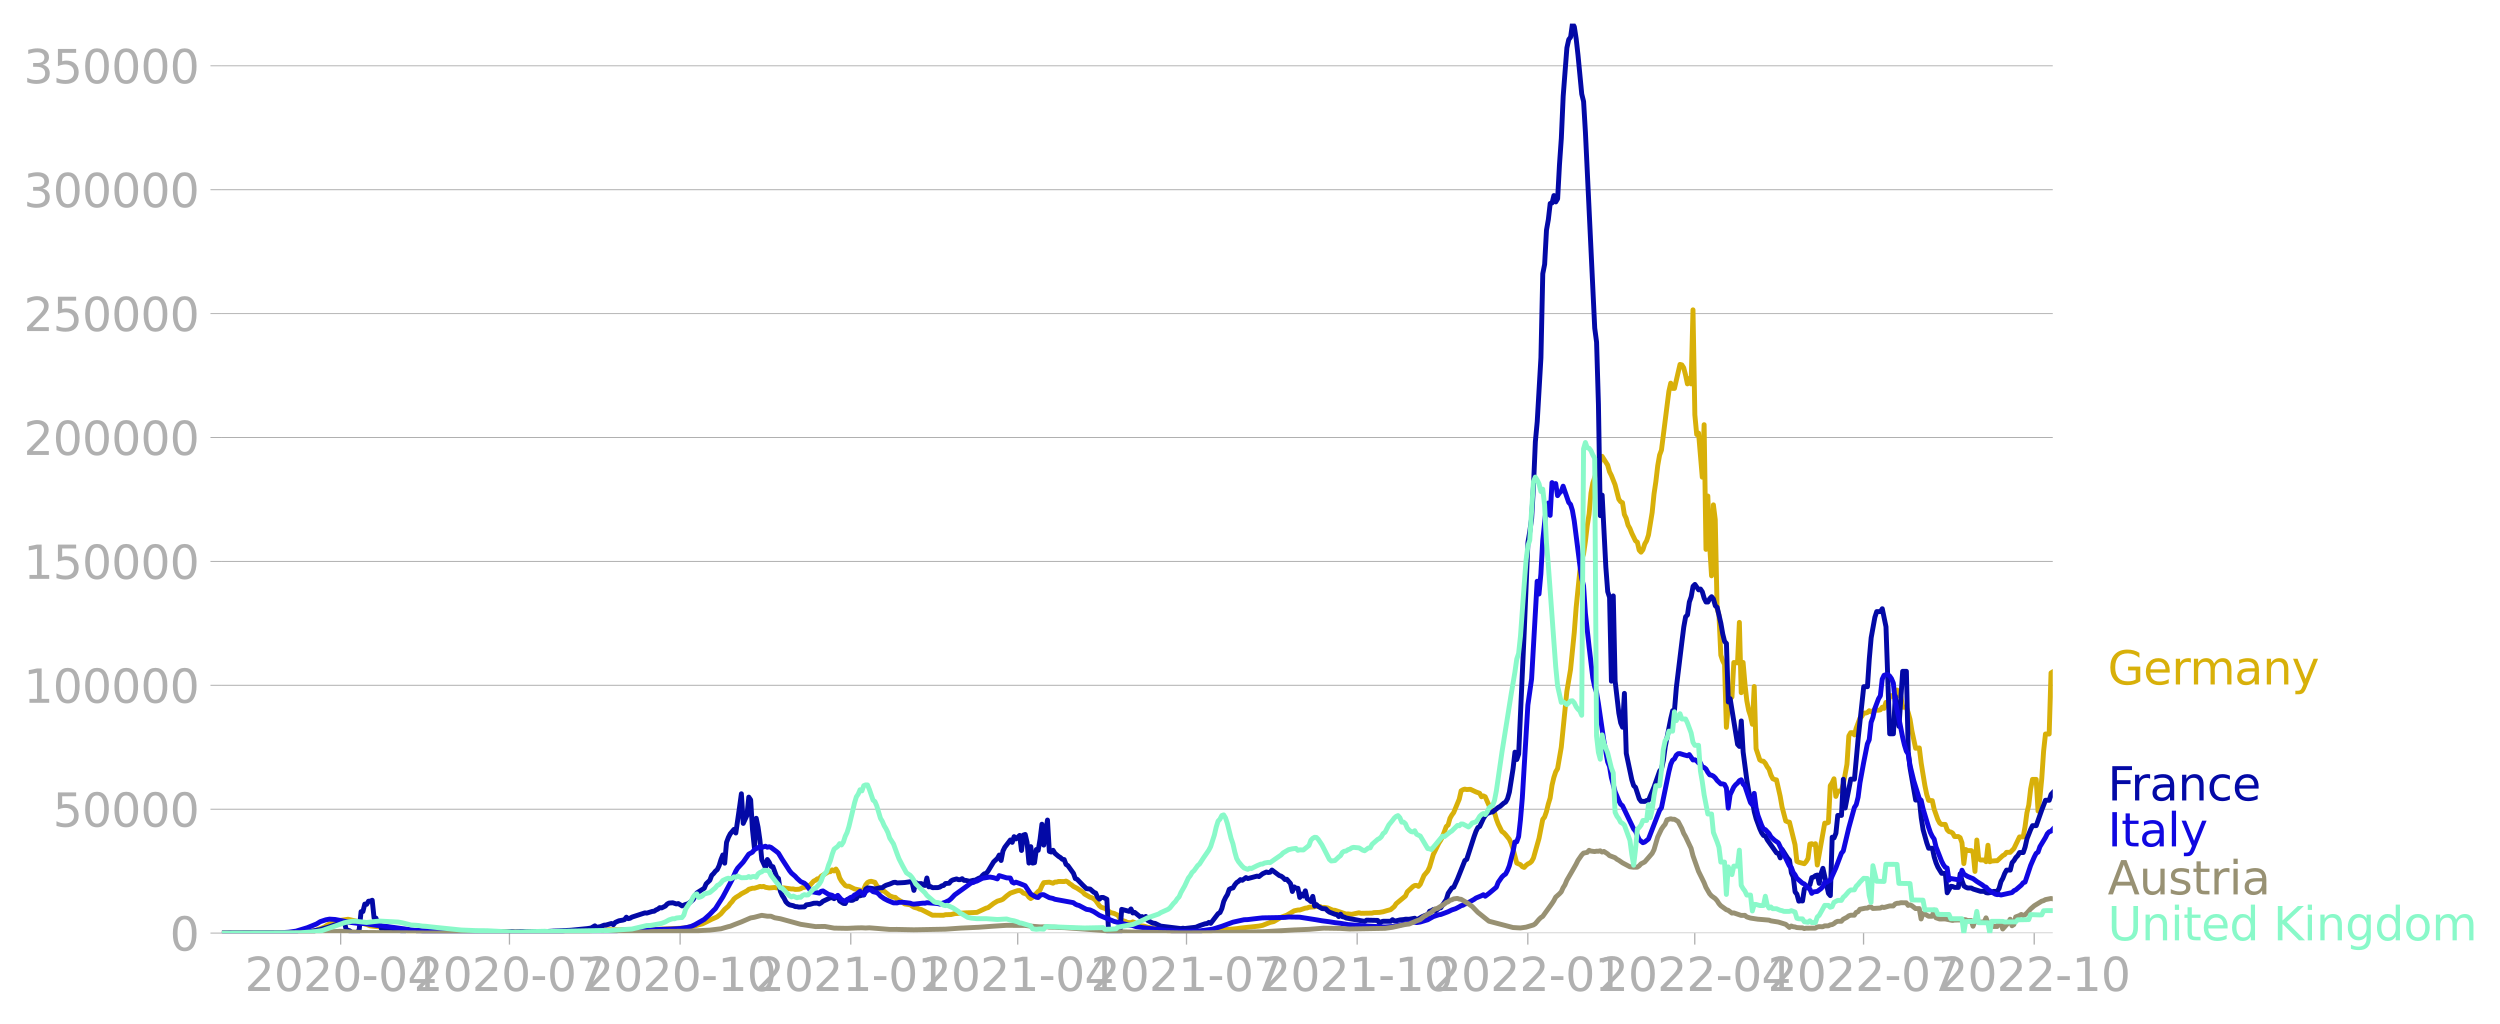 <svg xmlns:xlink="http://www.w3.org/1999/xlink" width="1015.94" height="416.199" viewBox="0 0 761.955 312.149" xmlns="http://www.w3.org/2000/svg"><defs><style>*{stroke-linejoin:round;stroke-linecap:butt}</style></defs><g id="figure_1"><path d="M0 312.15h761.955V0H0v312.15z" style="fill:none" id="patch_1"/><g id="axes_1"><path d="M67.645 284.4h558V7.2h-558v277.2z" style="fill:none" id="patch_2"/><g id="matplotlib.axis_1"><g id="xtick_1"><g id="line2d_1"><defs><path id="m2f9b97986e" d="M0 0v3.5" style="stroke:#b0b0b0;stroke-width:.4"/></defs><use xlink:href="#m2f9b97986e" x="103.827" y="284.4" style="fill:#b0b0b0;stroke:#b0b0b0;stroke-width:.4"/></g><g style="fill:#b0b0b0" transform="matrix(.14 0 0 -.14 74.58 302.038)" id="text_1"><defs><path id="DejaVuSans-32" d="M1228 531h2203V0H469v531q359 372 979 998 621 627 780 809 303 340 423 576 121 236 121 464 0 372-261 606-261 235-680 235-297 0-627-103-329-103-704-313v638q381 153 712 231 332 78 607 78 725 0 1156-363 431-362 431-968 0-288-108-546-107-257-392-607-78-91-497-524-418-433-1181-1211z" transform="scale(.016)"/><path id="DejaVuSans-30" d="M2034 4250q-487 0-733-480-245-479-245-1442 0-959 245-1439 246-480 733-480 491 0 736 480 246 480 246 1439 0 963-246 1442-245 480-736 480zm0 500q785 0 1199-621 414-620 414-1801 0-1178-414-1799Q2819-91 2034-91q-784 0-1198 620-414 621-414 1799 0 1181 414 1801 414 621 1198 621z" transform="scale(.016)"/><path id="DejaVuSans-2d" d="M313 2009h1684v-512H313v512z" transform="scale(.016)"/><path id="DejaVuSans-34" d="M2419 4116 825 1625h1594v2491zm-166 550h794V1625h666v-525h-666V0h-628v1100H313v609l1940 2957z" transform="scale(.016)"/></defs><use xlink:href="#DejaVuSans-32"/><use xlink:href="#DejaVuSans-30" x="63.623"/><use xlink:href="#DejaVuSans-32" x="127.246"/><use xlink:href="#DejaVuSans-30" x="190.869"/><use xlink:href="#DejaVuSans-2d" x="254.492"/><use xlink:href="#DejaVuSans-30" x="290.576"/><use xlink:href="#DejaVuSans-34" x="354.199"/></g></g><g id="xtick_2"><use xlink:href="#m2f9b97986e" x="155.274" y="284.4" style="fill:#b0b0b0;stroke:#b0b0b0;stroke-width:.4" id="line2d_2"/><g style="fill:#b0b0b0" transform="matrix(.14 0 0 -.14 126.026 302.038)" id="text_2"><defs><path id="DejaVuSans-37" d="M525 4666h3000v-269L1831 0h-659l1594 4134H525v532z" transform="scale(.016)"/></defs><use xlink:href="#DejaVuSans-32"/><use xlink:href="#DejaVuSans-30" x="63.623"/><use xlink:href="#DejaVuSans-32" x="127.246"/><use xlink:href="#DejaVuSans-30" x="190.869"/><use xlink:href="#DejaVuSans-2d" x="254.492"/><use xlink:href="#DejaVuSans-30" x="290.576"/><use xlink:href="#DejaVuSans-37" x="354.199"/></g></g><g id="xtick_3"><use xlink:href="#m2f9b97986e" x="207.286" y="284.4" style="fill:#b0b0b0;stroke:#b0b0b0;stroke-width:.4" id="line2d_3"/><g style="fill:#b0b0b0" transform="matrix(.14 0 0 -.14 178.038 302.038)" id="text_3"><defs><path id="DejaVuSans-31" d="M794 531h1031v3560L703 3866v575l1116 225h631V531h1031V0H794v531z" transform="scale(.016)"/></defs><use xlink:href="#DejaVuSans-32"/><use xlink:href="#DejaVuSans-30" x="63.623"/><use xlink:href="#DejaVuSans-32" x="127.246"/><use xlink:href="#DejaVuSans-30" x="190.869"/><use xlink:href="#DejaVuSans-2d" x="254.492"/><use xlink:href="#DejaVuSans-31" x="290.576"/><use xlink:href="#DejaVuSans-30" x="354.199"/></g></g><g id="xtick_4"><use xlink:href="#m2f9b97986e" x="259.298" y="284.4" style="fill:#b0b0b0;stroke:#b0b0b0;stroke-width:.4" id="line2d_4"/><g style="fill:#b0b0b0" transform="matrix(.14 0 0 -.14 230.05 302.038)" id="text_4"><use xlink:href="#DejaVuSans-32"/><use xlink:href="#DejaVuSans-30" x="63.623"/><use xlink:href="#DejaVuSans-32" x="127.246"/><use xlink:href="#DejaVuSans-31" x="190.869"/><use xlink:href="#DejaVuSans-2d" x="254.492"/><use xlink:href="#DejaVuSans-30" x="290.576"/><use xlink:href="#DejaVuSans-31" x="354.199"/></g></g><g id="xtick_5"><use xlink:href="#m2f9b97986e" x="310.18" y="284.4" style="fill:#b0b0b0;stroke:#b0b0b0;stroke-width:.4" id="line2d_5"/><g style="fill:#b0b0b0" transform="matrix(.14 0 0 -.14 280.932 302.038)" id="text_5"><use xlink:href="#DejaVuSans-32"/><use xlink:href="#DejaVuSans-30" x="63.623"/><use xlink:href="#DejaVuSans-32" x="127.246"/><use xlink:href="#DejaVuSans-31" x="190.869"/><use xlink:href="#DejaVuSans-2d" x="254.492"/><use xlink:href="#DejaVuSans-30" x="290.576"/><use xlink:href="#DejaVuSans-34" x="354.199"/></g></g><g id="xtick_6"><use xlink:href="#m2f9b97986e" x="361.627" y="284.4" style="fill:#b0b0b0;stroke:#b0b0b0;stroke-width:.4" id="line2d_6"/><g style="fill:#b0b0b0" transform="matrix(.14 0 0 -.14 332.379 302.038)" id="text_6"><use xlink:href="#DejaVuSans-32"/><use xlink:href="#DejaVuSans-30" x="63.623"/><use xlink:href="#DejaVuSans-32" x="127.246"/><use xlink:href="#DejaVuSans-31" x="190.869"/><use xlink:href="#DejaVuSans-2d" x="254.492"/><use xlink:href="#DejaVuSans-30" x="290.576"/><use xlink:href="#DejaVuSans-37" x="354.199"/></g></g><g id="xtick_7"><use xlink:href="#m2f9b97986e" x="413.639" y="284.4" style="fill:#b0b0b0;stroke:#b0b0b0;stroke-width:.4" id="line2d_7"/><g style="fill:#b0b0b0" transform="matrix(.14 0 0 -.14 384.391 302.038)" id="text_7"><use xlink:href="#DejaVuSans-32"/><use xlink:href="#DejaVuSans-30" x="63.623"/><use xlink:href="#DejaVuSans-32" x="127.246"/><use xlink:href="#DejaVuSans-31" x="190.869"/><use xlink:href="#DejaVuSans-2d" x="254.492"/><use xlink:href="#DejaVuSans-31" x="290.576"/><use xlink:href="#DejaVuSans-30" x="354.199"/></g></g><g id="xtick_8"><use xlink:href="#m2f9b97986e" x="465.651" y="284.4" style="fill:#b0b0b0;stroke:#b0b0b0;stroke-width:.4" id="line2d_8"/><g style="fill:#b0b0b0" transform="matrix(.14 0 0 -.14 436.403 302.038)" id="text_8"><use xlink:href="#DejaVuSans-32"/><use xlink:href="#DejaVuSans-30" x="63.623"/><use xlink:href="#DejaVuSans-32" x="127.246"/><use xlink:href="#DejaVuSans-32" x="190.869"/><use xlink:href="#DejaVuSans-2d" x="254.492"/><use xlink:href="#DejaVuSans-30" x="290.576"/><use xlink:href="#DejaVuSans-31" x="354.199"/></g></g><g id="xtick_9"><use xlink:href="#m2f9b97986e" x="516.533" y="284.4" style="fill:#b0b0b0;stroke:#b0b0b0;stroke-width:.4" id="line2d_9"/><g style="fill:#b0b0b0" transform="matrix(.14 0 0 -.14 487.285 302.038)" id="text_9"><use xlink:href="#DejaVuSans-32"/><use xlink:href="#DejaVuSans-30" x="63.623"/><use xlink:href="#DejaVuSans-32" x="127.246"/><use xlink:href="#DejaVuSans-32" x="190.869"/><use xlink:href="#DejaVuSans-2d" x="254.492"/><use xlink:href="#DejaVuSans-30" x="290.576"/><use xlink:href="#DejaVuSans-34" x="354.199"/></g></g><g id="xtick_10"><use xlink:href="#m2f9b97986e" x="567.979" y="284.4" style="fill:#b0b0b0;stroke:#b0b0b0;stroke-width:.4" id="line2d_10"/><g style="fill:#b0b0b0" transform="matrix(.14 0 0 -.14 538.731 302.038)" id="text_10"><use xlink:href="#DejaVuSans-32"/><use xlink:href="#DejaVuSans-30" x="63.623"/><use xlink:href="#DejaVuSans-32" x="127.246"/><use xlink:href="#DejaVuSans-32" x="190.869"/><use xlink:href="#DejaVuSans-2d" x="254.492"/><use xlink:href="#DejaVuSans-30" x="290.576"/><use xlink:href="#DejaVuSans-37" x="354.199"/></g></g><g id="xtick_11"><use xlink:href="#m2f9b97986e" x="619.992" y="284.4" style="fill:#b0b0b0;stroke:#b0b0b0;stroke-width:.4" id="line2d_11"/><g style="fill:#b0b0b0" transform="matrix(.14 0 0 -.14 590.744 302.038)" id="text_11"><use xlink:href="#DejaVuSans-32"/><use xlink:href="#DejaVuSans-30" x="63.623"/><use xlink:href="#DejaVuSans-32" x="127.246"/><use xlink:href="#DejaVuSans-32" x="190.869"/><use xlink:href="#DejaVuSans-2d" x="254.492"/><use xlink:href="#DejaVuSans-31" x="290.576"/><use xlink:href="#DejaVuSans-30" x="354.199"/></g></g></g><g id="matplotlib.axis_2"><g id="ytick_1"><path d="M67.645 284.4h558" clip-path="url(#pfc0c02be77)" style="fill:none;stroke:#b0b0b0;stroke-width:.3;stroke-linecap:square" id="line2d_12"/><g id="line2d_13"><defs><path id="mdca14a93fc" d="M0 0h-3.5" style="stroke:#b0b0b0;stroke-width:.3"/></defs><use xlink:href="#mdca14a93fc" x="67.645" y="284.4" style="fill:#b0b0b0;stroke:#b0b0b0;stroke-width:.3"/></g><use xlink:href="#DejaVuSans-30" style="fill:#b0b0b0" transform="matrix(.14 0 0 -.14 51.737 289.719)" id="text_12"/></g><g id="ytick_2"><path d="M67.645 246.636h558" clip-path="url(#pfc0c02be77)" style="fill:none;stroke:#b0b0b0;stroke-width:.3;stroke-linecap:square" id="line2d_14"/><use xlink:href="#mdca14a93fc" x="67.645" y="246.636" style="fill:#b0b0b0;stroke:#b0b0b0;stroke-width:.3" id="line2d_15"/><g style="fill:#b0b0b0" transform="matrix(.14 0 0 -.14 16.108 251.955)" id="text_13"><defs><path id="DejaVuSans-35" d="M691 4666h2478v-532H1269V2991q137 47 274 70 138 23 276 23 781 0 1237-428 457-428 457-1159 0-753-469-1171Q2575-91 1722-91q-294 0-599 50Q819 9 494 109v635q281-153 581-228t634-75q541 0 856 284 316 284 316 772 0 487-316 771-315 285-856 285-253 0-505-56-251-56-513-175v2344z" transform="scale(.016)"/></defs><use xlink:href="#DejaVuSans-35"/><use xlink:href="#DejaVuSans-30" x="63.623"/><use xlink:href="#DejaVuSans-30" x="127.246"/><use xlink:href="#DejaVuSans-30" x="190.869"/><use xlink:href="#DejaVuSans-30" x="254.492"/></g></g><g id="ytick_3"><path d="M67.645 208.872h558" clip-path="url(#pfc0c02be77)" style="fill:none;stroke:#b0b0b0;stroke-width:.3;stroke-linecap:square" id="line2d_16"/><use xlink:href="#mdca14a93fc" x="67.645" y="208.872" style="fill:#b0b0b0;stroke:#b0b0b0;stroke-width:.3" id="line2d_17"/><g style="fill:#b0b0b0" transform="matrix(.14 0 0 -.14 7.2 214.191)" id="text_14"><use xlink:href="#DejaVuSans-31"/><use xlink:href="#DejaVuSans-30" x="63.623"/><use xlink:href="#DejaVuSans-30" x="127.246"/><use xlink:href="#DejaVuSans-30" x="190.869"/><use xlink:href="#DejaVuSans-30" x="254.492"/><use xlink:href="#DejaVuSans-30" x="318.115"/></g></g><g id="ytick_4"><path d="M67.645 171.108h558" clip-path="url(#pfc0c02be77)" style="fill:none;stroke:#b0b0b0;stroke-width:.3;stroke-linecap:square" id="line2d_18"/><use xlink:href="#mdca14a93fc" x="67.645" y="171.108" style="fill:#b0b0b0;stroke:#b0b0b0;stroke-width:.3" id="line2d_19"/><g style="fill:#b0b0b0" transform="matrix(.14 0 0 -.14 7.2 176.427)" id="text_15"><use xlink:href="#DejaVuSans-31"/><use xlink:href="#DejaVuSans-35" x="63.623"/><use xlink:href="#DejaVuSans-30" x="127.246"/><use xlink:href="#DejaVuSans-30" x="190.869"/><use xlink:href="#DejaVuSans-30" x="254.492"/><use xlink:href="#DejaVuSans-30" x="318.115"/></g></g><g id="ytick_5"><path d="M67.645 133.344h558" clip-path="url(#pfc0c02be77)" style="fill:none;stroke:#b0b0b0;stroke-width:.3;stroke-linecap:square" id="line2d_20"/><use xlink:href="#mdca14a93fc" x="67.645" y="133.344" style="fill:#b0b0b0;stroke:#b0b0b0;stroke-width:.3" id="line2d_21"/><g style="fill:#b0b0b0" transform="matrix(.14 0 0 -.14 7.2 138.663)" id="text_16"><use xlink:href="#DejaVuSans-32"/><use xlink:href="#DejaVuSans-30" x="63.623"/><use xlink:href="#DejaVuSans-30" x="127.246"/><use xlink:href="#DejaVuSans-30" x="190.869"/><use xlink:href="#DejaVuSans-30" x="254.492"/><use xlink:href="#DejaVuSans-30" x="318.115"/></g></g><g id="ytick_6"><path d="M67.645 95.58h558" clip-path="url(#pfc0c02be77)" style="fill:none;stroke:#b0b0b0;stroke-width:.3;stroke-linecap:square" id="line2d_22"/><use xlink:href="#mdca14a93fc" x="67.645" y="95.581" style="fill:#b0b0b0;stroke:#b0b0b0;stroke-width:.3" id="line2d_23"/><g style="fill:#b0b0b0" transform="matrix(.14 0 0 -.14 7.2 100.9)" id="text_17"><use xlink:href="#DejaVuSans-32"/><use xlink:href="#DejaVuSans-35" x="63.623"/><use xlink:href="#DejaVuSans-30" x="127.246"/><use xlink:href="#DejaVuSans-30" x="190.869"/><use xlink:href="#DejaVuSans-30" x="254.492"/><use xlink:href="#DejaVuSans-30" x="318.115"/></g></g><g id="ytick_7"><path d="M67.645 57.817h558" clip-path="url(#pfc0c02be77)" style="fill:none;stroke:#b0b0b0;stroke-width:.3;stroke-linecap:square" id="line2d_24"/><use xlink:href="#mdca14a93fc" x="67.645" y="57.817" style="fill:#b0b0b0;stroke:#b0b0b0;stroke-width:.3" id="line2d_25"/><g style="fill:#b0b0b0" transform="matrix(.14 0 0 -.14 7.2 63.136)" id="text_18"><defs><path id="DejaVuSans-33" d="M2597 2516q453-97 707-404 255-306 255-756 0-690-475-1069Q2609-91 1734-91q-293 0-604 58T488 141v609q262-153 574-231 313-78 654-78 593 0 904 234t311 681q0 413-289 645-289 233-804 233h-544v519h569q465 0 712 186t247 536q0 359-255 551-254 193-729 193-260 0-557-57-297-56-653-174v562q360 100 674 150t592 50q719 0 1137-327 419-326 419-882 0-388-222-655t-631-370z" transform="scale(.016)"/></defs><use xlink:href="#DejaVuSans-33"/><use xlink:href="#DejaVuSans-30" x="63.623"/><use xlink:href="#DejaVuSans-30" x="127.246"/><use xlink:href="#DejaVuSans-30" x="190.869"/><use xlink:href="#DejaVuSans-30" x="254.492"/><use xlink:href="#DejaVuSans-30" x="318.115"/></g></g><g id="ytick_8"><path d="M67.645 20.053h558" clip-path="url(#pfc0c02be77)" style="fill:none;stroke:#b0b0b0;stroke-width:.3;stroke-linecap:square" id="line2d_26"/><use xlink:href="#mdca14a93fc" x="67.645" y="20.053" style="fill:#b0b0b0;stroke:#b0b0b0;stroke-width:.3" id="line2d_27"/><g style="fill:#b0b0b0" transform="matrix(.14 0 0 -.14 7.2 25.372)" id="text_19"><use xlink:href="#DejaVuSans-33"/><use xlink:href="#DejaVuSans-35" x="63.623"/><use xlink:href="#DejaVuSans-30" x="127.246"/><use xlink:href="#DejaVuSans-30" x="190.869"/><use xlink:href="#DejaVuSans-30" x="254.492"/><use xlink:href="#DejaVuSans-30" x="318.115"/></g></g></g><path d="m67.645 284.4 23.18-.104 2.26-.169 2.262-.36.565-.082 2.827-1.083 1.13-.722 1.132-.537.565-.387.565-.218 3.958-.564 3.392.786.565.336 1.696.476 1.131.437 3.957.405 1.131.245 6.219.789 1.13.013 6.785.252 1.696.063 15.264.088 2.827-.13 3.958.126 12.437-.02 5.088-.139 10.742-.433 1.696-.1 9.046.102 1.696-.093 2.261-.076 7.35-.332 2.261-.104 3.392-.652 1.13-.362 1.132-.277 1.696-.831 1.13-.563 1.131-.497.565-.265 1.131-.924 1.13-1.345 1.131-.96.566-.796.565-.592.565-.803.566-.468 1.13-.692.566-.426 1.13-.59.566-.304.565-.469 1.131-.335.565.002 1.131-.34.565-.219.566.101.565-.1.565.274 1.131.198 1.696-.146.566.13 2.26.01 2.262.317.566-.005.565.147 1.13-.045.566-.175.565-.341 1.131-.174.565-.383.566-.176 1.13-1.246.566-.262.565-.435.566-.04.565-.747 2.261-1.357.566-.03.565-.55.565.322.566-.568.565.89.565 1.817.566.972 1.13 1.328.566.246.565-.038 1.696.843 1.696.36.566.665.565-.963.565-1.295.566-.715.565-.286.565-.098 1.131.31.565 1.022.566.65.565.33.565.578.566.154 1.13.906.566.486 1.13.42.566.044.565.535 1.696 1.02.566.442 1.696.268 1.13.738 1.131.318.565.278.566.116 3.392 1.729 3.392.012.565-.168 1.696-.046 1.131-.275 1.696-.126 1.696-.12 1.13-.041 2.262-.1 2.827-1.306.565-.132 1.696-1.304 1.131-.68 1.13-.336.566-.256 1.13-.997 1.132-.85 1.696-.59.565-.178.565-.034.566.253.565.537.565.149.566.287.565.796.565.42.566-.386 1.696-1.767.565-.423.565-1.297.566-.973 1.696-.151 1.13.324.566-.344.565-.01.566-.185 1.696.038.565-.147.565.286.566.516.565.347.565.48 1.131.565 1.696 1.125.566.63 1.696.984.565.152.565.338.566.489 1.13 1.612.566.448 1.13.37 1.696 1.247 1.131.28 1.13.543.566.907.566.646 1.13.329.566.309 1.13.09.566-.248.565.18 1.13.793 1.131.245.566.063 1.13.336 3.393.537 1.13.348 1.696.178 9.611.251 6.22-.459 3.957-.312 1.13-.1 1.13-.174 5.654-.612 1.131-.23 2.261-.893 1.131-.256 2.262-1.32 1.13-.417.566-.198 2.261-1.34 1.13-.244h.566l1.696-.57.565-.058.566-.22 1.696-.13.565-.184.566.138.565-.04.565.335.566-.083 1.13.163 1.696.73.566.001 3.392 1.15.565-.048 1.13.13 2.262-.483.566.174 3.392-.065.565-.156 1.696-.06 1.13-.197 1.132-.341 1.13-.296 1.13-.95.566-.87 2.827-2.337.565-1.29 1.696-1.58.566-.334.565-.036.565.303.566-.638 1.13-2.688 1.131-1.35.566-1.188 1.13-3.833 1.696-3.513.566-.873.565-1.102 1.13-3.057.566-.467.565-2.033.566-.996.565-.759 1.696-4.092.565-2.53.566-.345.565-.18.566.138 1.13-.08 1.696.802 1.131.418.565 1.046.566-.26.565.28 1.13 2.576.566 1.016 1.13 1.222.566 1.974.565 1.504 1.131 2.288.566.356.565.61 1.13 1.407.566 1.267.565 1.677 1.131 4.3 1.13.487.566.606.565.233.566-.627.565-.45.565-.261.566-.497.565-1.023 1.696-5.992 1.13-5.776.566-.727.566-1.633.565-2.321.565-1.843.566-3.872.565-2.388.565-1.721.566-.96 1.13-6.539 1.696-16.993 1.131-6.71 1.13-11.245.566-7.51 1.13-11.188.566-3.618.566-1.61.565-3.848.565-4.801.566-3.559.565-6.332.565-3.091 1.131-3.362.565-.75.566-2.779.565-1.267 1.696 2.666.565 2.028.566 1.118 1.13 2.86 1.131 4.403.566.77.565.28.565 3.594.566 1.179.565 2.082.565 1.004.566 1.432 1.13 2.335.566.41.565 2.442.565.61.566-.74.565-1.766.565-.969.566-1.734 1.13-6.92.566-5.62.565-3.802.566-4.842.565-3.207.565-1.505 2.262-17.913.565-2.498.565 1.599.566.007 1.696-7.314.565.145.565.886.566 2.22.565 2.677.565-1.648.566 1.646.565-22.561.566 31.997.565 5.996.565-.427 1.13 13.428.566-15.994.566 38.004.565-16.264.565 15.212.566 9.106.565-21.627.565 4.504.566 27.12.565 1.985.565 12.203.566 1.693.565 1.112.565 19.201.566-6.466.565-2.261.566-.524.565-10.521 1.13.108.566-12.334.565 21.426.566-9.218.565 6.485.565 5.155.566 2.963.565 1.732.565 2.512.566-11.505.565 18.946 1.13 3.408.566.348.565.074.566.642.565 1.038.566.778.565 1.734.565 1.122.566.252.565.113 1.13 4.992.566 3.263 1.13 4.27.566.251.565.115 1.696 6.877.566 5.077.565.26 1.696.447.566-.628.565-.949.565-4.406.566-.12.565.292.565-.282.566 6.488 2.261-12.76h.565l.566-.216.565-11.231.565-.83.566-1.241.565 5.369.565-1.61.566-.001.565-.169.566-1.862 1.13-6.161.566-8.64.565-.979h.565l.566.663.565-2.075 1.13-3.024.566-.53.565-1.007h.566l.565-.169.565-.557.566.348.565-.295.565-.5.566.297h.565l.565-.122.566-.78.565.336.566-1.807.565.867.565-2.927h.566l.565.377.565-.643.566-1.445.565 1.675.565.203.566 3.349h1.13l.566 1.641.565 2.074.565 3.506 1.131 5.29 1.13-.093.566 4.616 1.13 6.86.566 2.729.566 1.768 1.13.093.566 2.59 1.13 3.204.566 1.043.565.405h1.13l.566 1.614.565.577.566.13.565.336.565 1.032 1.131-.006.566.36.565 1.56.565 6.331.566-4.296.565.33 1.13.006.566.637.565 5.712.566-9.57.565 5.677.565.418h1.131l.565.518.566-5.017.565 5.033.565-.223 1.131-.088h.566l1.696-1.563.565-.297.565-.696h1.131l1.13-1.157 1.697-3.546h1.13l.566-3.134.565-4.218.565-2.361.566-4.917.565-2.902h1.13l.566 9.634.566-4.07.565-5.787.565-8.388.566-5.223h1.13l.566-18.617.565-.347h0" clip-path="url(#pfc0c02be77)" style="fill:none;stroke:#d8b009;stroke-width:1.5;stroke-linecap:square" id="line2d_28"/><path d="m67.645 284.4 22.614-.107 2.827-.224 2.261-.309 2.262-.435 1.13-.375 1.13-.299 2.262-.79.566-.107.565-.581.565-.203.566.196.565-.155.565 2.344 1.131.372.565.673h1.697l.565-1.151.565-5.384.566-.052.565-2.259.565.07.566-.949.565-.035.565-.255.566 5.358.565.075.565 1.595.566.152.565 1.541.565-.1.566.23.565.05 1.13-.184.566.351.566-.316.565.247 1.13.125 1.131.554.566-.603 1.696.08 1.696.077.565.39 7.915.19.565-.332.566.017 1.13-.207 1.131.089.565.367 1.131-.109.565.132 1.696-.127.566-.415.565.43 2.827-.017 3.392-.017 2.827.023.565.081 2.262-.135 1.13.088 1.696-.087 2.827.02h1.13l2.827-.005 3.393-.223 1.696-.06 1.696-.098 1.696-.092 5.088-.505 1.13-.172 1.131-.664.566.445 1.13-.204 1.131-.45.565-.029 1.696-.489.566.378.565-.693 1.13-.503 1.132-.192.565-.163.565-.734.566.443.565-.133.565-.339 3.958-1.293.565.073 1.13-.34.566-.18.565-.05.566-.4.565-.24.565-.453.566.085 1.13-.564.566-.612.565-.31 1.13-.081 1.132.358.565-.122 1.13.706 1.131-.449.566-.144.565-.357 1.13-.967 1.131-2.024 2.262-1.445.565-1.333 1.13-1.086.566-1.494.566-.547.565-.729.565-.48.566-1.192.565-1.858.565-1.416.566 2.506.565-6.336.565-1.52.566-1.094 1.13-1.343.566 1.097 1.13-7.838.566-4.116.565 9.028 1.13-2.445.566-5.562.566.821.565 9.136.565 5.393.566-8.904.565 2.726.565 3.972.566 5.902 1.13 2.454.566-2.48.565.815.565 1.27.566.094 1.13 3.059.566.538.565 3.85.566 1.304.565.84.565 1.132.566.56.565.364 1.13.24.566.273.565.024.566.136 1.696-.075.565-.604 1.13-.166 1.132-.328 1.13-.04.566.25.565-.328.565-.488 2.262-1.075.565-.014.565.295 1.131-.832.565 1.547 1.131.738.565.04.566-1.244 1.13.283.566-.04.565-.392.566-.105.565-1.008.565.144.566-.19.565-.055.565-1.803.566-.373 1.13.145 1.131.182 1.696-.365.565.002.566-.46.565-.305 1.13-.365 1.132-.484.565-.054.565.203 2.262-.124 1.696-.236.565.059.565 2.567.566-2.414.565.373 1.13-.036.566.466.565.107.566-2.272.565 2.687.566-.07.565.328 1.696-.029.565-.155.566-.37.565-.122.565-.58 1.131-.091.565-.7.566-.312 1.13-.305.566.225.565-.008.565-.289.566.509.565.014 1.13.262 1.132-.292.565-.033 1.13-.61.566-.17.565-.687.566-.498.565-.1.565-.739 1.696-2.792 1.131-1.057.565-1.007.566 1.654.565-2.9.566-1.142 1.696-2.213.565.724.565-1.73.566.685 1.13-1.06.566 4.582.565-4.695.565-.182.566 2.446.565 6.271.565-5.001.566 5.019.565-.134.565-4.02.566.241.565-3.353.565-4.594.566 6.365 1.13-7.634.566 9.551.565.199.566-.534.565.926 1.13.945.566.348.565.526.566.081.565 1.484.565.365 1.696 2.359.566 1.573.565.237 1.696 1.76 1.13 1.085 1.132.136 1.13.981.566.243.565 1.306.565.55.566-.53.565-.005 1.13.54.566 10.342h3.392l.566-7.246 2.26.602.566-.723.566 1.22.565-.176 1.696 1.368.565-.087.566.413.565-.455.565 1.196 1.131.621.565.238.566.052 1.696.832 6.219.762.565-.128.565.103 3.393-.397 1.13-.484 1.696-.571.566-.05.565-.364.565.284 2.262-2.967.565-.315.565-1.215.566-2.171.565-1.192.565-.914.566-1.59.565-.292.566-.132.565-.961.565-.686.566-.359.565-.529.565.203 1.13-.825.566.305 2.827-.755.565.148 1.131-.879 1.13-.511.566.154.565-.087.566-.667 2.261 1.685.566.185.565.428.565.592.566-.085 1.13 1.298.566 2.426.565-1.394.565.396.566.025.565 2.793.565-1.017.566.597.565-1.594.565 2.406.566.347.565.5.566-1.565.565 2.934.565-.428.566.562 1.13.65 1.131.088.565.598.566.403 1.696.655.565.084.565.613.566-.728.565.764.565.116.566.281 5.653 1.038.566-.376 3.392.08.565.876.565-.48.566-.15 2.261.016.566-.483.565.364.565-.029 1.131-.28 1.13-.101.566-.108 1.13.016 1.697-.311.565.503 1.696-.983 1.13-.483.566-.038.566-1.129.565-.176.565-.35.566.56 1.13-.967.566-.115 1.696-2.534.565-1.876 1.13-1.648.566-.22 1.13-2.47 2.262-5.667.566-.347 2.26-7.001.566-1.551.566-1.14.565-.333 1.13-2.451.566-.911.565-.571 1.131-.448.565-.05 1.696-1.375.566-.322 1.13-.997.566-.327.565-1.022.566-2.006 1.13-7.198.566-4.971.565 2.241.565-1.656 1.131-24.905.565-12.398 1.131-27.253.565-3.316.566-3.993.565-9.945.565-13.39.566-6.08 1.13-19.485.566-25.643.565-2.854.566-10.45.565-3.19.565-4.909.566-.16.565-2.259.565 1.939.566-.941.565-10.407.565-8.058.566-12.832 1.13-14.72.566-2.537.565-.736.565-4.109.566.954.565 3.638.566 5.088 1.13 11.772.566 2.269.565 9.56 2.827 59.522.565 4.273.565 18.994.566 33.88.565-6.25 1.13 21.981.566 7.431.565 1.752.566 25.542.565-25.989.566 25.973 1.13 9.765.566 2.972.565 1.309.565-10.31.566 18.274 1.696 8.082.565 1.77.565.51 1.131 3.485.565.778 1.131.035.565-.294.566-.06 1.696-4.106 1.696-4.809.565-.68.566-2.555.565-4.169 1.696-8.59.565-2.4.566-.206.565-6.884 1.696-13.946.565-4.468.566-3.118.565-.569.565-3.936.566-1.615.565-3.147.566-.587 1.13 1.652.566-.25.565.855.565 1.955.566 1.15.565.005.565-1.043.566-.581.565.71.565 2.049.566.482 1.13 4.864.566 3.258.565 2.267.565.618.566 17.832.565-1.001 2.262 13.933.565.62.565-7.769.566 9.494 1.13 8.58.566 3.354.565 2.399.565.572.566 3.278.565 2.127 1.13 3.066.566 1.243.565.799.566.15.565 1.15 2.827 4.003.565.152.566 1.374.565-2.578 1.696 2.667.565.634.566 3.84.565 1.235.565 4.569.566.713.565 2.107.565-.116.566.057.565-3.703 1.13-.78.566-.447.566-2.19.565-.172.565-.443.566-.167.565 2.536.565-2.987.566-1.594 1.696 7.644.565.668.565-17.797.566.203.565-1.395.565-5.452 1.131-.01.566-11 .565 8.75 1.696-8.79h1.13l1.131-12.433 1.696-15.753h1.131l.565-8.47.566-6.431 1.13-6.244.566-1.74h1.13l.566-.873 1.13 5.496 1.131 32.617h1.13l.566-11.476.566 5.158.565 4.055 1.13-16.772h1.131l.566 24.588.565 4.993 1.696 9.661h1.13l.566 5.38.566 3.615 1.13 4.06.566 1.62h1.13l.566 2.675.565 1.8.565 1.314 1.131 1.853h1.13l.566 5.942 1.13-1.987.566.078.565.268h1.131l.566-4.158.565 2.13.565 1.566.566.4.565.233h1.13l.566.322 2.261.704h1.131l.565.41.566.08 1.13-.193.566-.29h1.13l.566-.927.565-2.052.566-1.02.565-1.448.565-1.035h1.131l.565-2.264.566-.636.565-.937.565-.559.566-.953h1.13l.566-1.658.565-2.522 1.13-2.86.566-1.158h1.13l1.697-4.814 1.13-2.92h1.131l.566-1.784.565-.604h0" clip-path="url(#pfc0c02be77)" style="fill:none;stroke:#0309a6;stroke-width:1.5;stroke-linecap:square" id="line2d_29"/><path d="m67.645 284.4 17.526-.094 2.827-.19 2.261-.329 3.392-1.035 2.827-1.149 1.13-.701 1.697-.566 1.13-.204 1.696.108 2.262.421 1.696.366 1.13.158 1.697.22 2.26.092 1.132.172 1.13.179 1.696.236.566-.076 1.696.296 9.045 1.246 1.131.025 5.654.332 13.568.284 2.261.034 3.392-.035 9.611.058 12.438-.056 9.611-.251 6.784-.51 2.827-.064 2.261-.062 3.392.033 5.089-.183 2.826-.167 2.262-.338 1.13-.309 1.131-.516 2.827-1.618 1.696-1.53 1.13-1.183.566-.537 2.261-3.56 2.827-5.275 1.13-2.595.566-.932 1.696-1.84 1.696-2.422 1.131-.618.565-.74 1.131-.634.565-.335.566.276 1.13-.372.566.313.565-.142.565.194 1.697 1.272.565.478 1.13 1.876 1.131 1.734 1.131 1.742.565.707 1.131.973.565.624 1.131 1.024 1.13.481.566.487 1.13 1.53.566.58 2.262.405.565-.52.565-.133 1.696 1.053 1.131.29.565.394.566.021.565-.392 1.13 1.302 1.131.474.566-.248.565-.587.565-.342.566-.153.565-.573.566-.24 1.13-.893 1.13 1.05.566-.879.566-.472.565-.187.565.122.566.491 1.13.276.566.396.565.656 1.13.804 1.131.582 1.697.69 1.13.02.566-.175 1.13-.025 2.262.276.565.217.565.076 2.827-.299.565.025.566-.16 3.392.277.565.15 1.696-.579 1.131-.561.565-.468 1.131-1.201 3.392-2.443 1.696-1.245.566-.084.565-.287.565-.155 1.696-.861 1.696-.28.566-.083 1.13.197 1.131.365.565-.998 2.262.677 1.13.057.566 1.251.565.29.566-.285 1.13.394 1.131.45.565.24 1.696 2.532 1.696.968.566.097.565-.612.565-.267.566.026 1.696.89 1.13.246.566.25 5.653 1.037.566.433.565.27.565.138 2.262 1.187 1.13.186 1.131.529 1.696 1.103 1.696.719 2.827 1.158 1.696.405 2.262.592 1.696.264 1.13.363 2.262.293 6.219.72 5.088.39 2.826-.023 2.827-.119 3.958-.528 2.826-.882 3.393-1.253 1.696-.379 1.696-.369 1.13-.042 1.696-.21 1.696-.196 1.131-.12 6.784-.134 1.131-.128 3.392.053 2.261.356 2.827.446 1.696.295 2.262.297 1.696.272 1.696.203 2.261.39 2.827.23 3.392.232 5.088.269 2.262-.148 6.218-1.293.566-.03.565.131 1.13-.176 2.262-.684 1.696-.962 1.696-.57.566-.07 2.261-.844 1.13-.555 1.131-.37 1.131-.582.565-.338.566-.143.565-.348.566-.169 2.26-1.265.566-.405 1.696-.711.566-.31.565.463 1.13-.85 2.262-1.897.565-1.466 1.131-1.635.566-.549.565-.378.565-1.091.566-1.418 1.13-4.365.566-2.884.565-.062.565-1.575.566-5.127.565-6.656 1.696-28.328 1.13-7.93 1.697-29.783.565 3.88.566-6.073.565-10.197 1.13-10.687.566-.768.565 3.76.566-9.988.565.496.565-.196.566 3.67.565-.82.565-.514.566-1.542 1.696 4.947.565.617.565 1.818.566 3.24 1.696 13.377.565 4.141.566 2.162.565 8.413 1.13 10.218 1.131 9.46.566 2.716.565 1.73.565 3.33 1.696 11.636 1.131 6.212.565 1.383.566 3.389 1.13 4.31 1.131 2.732.566 1.094.565.463 3.392 7.06.565.669 1.131 2.613 1.13.93.566-.216 1.13-.906 3.393-8.756.565-.76 2.262-10.986.565-2.27.565-1.245.566-.405.565-1.132.565-.454.566-.03 1.13.36 1.131.305.565-.366 1.131 1.644.566-.07.565.346.565.605.566.025.565 1.228.565.164.566.458.565 1.014.565.754.566.118.565.283.565.524.566.788 1.13 1.063.566-.012.565.18.565 1.092.566 6.12.565-4.084 1.13-2.355.566-.701.566-.496.565-.722.565-.287.566 1.296.565.643 1.13 3.384.566 1.646.565.67.566-3.498.565 4.4.565 2.3 1.131 3.05.565 1.119.566.178 1.13 1.205.566.996 1.13 1.056 1.131.77 3.392 7.073.566.405.565 1.531.565.732.566 1.063 1.696 1.486.565.235 1.13 1.225.566.34.566 1.308.565-.452 1.13-.124 1.131-.86.566-.627.565-1.33.565.039.566-.41.565-.22 1.696-3.746 1.696-4.49.566-.673 1.696-7.105 1.696-6.173.565-.876.565-2.254.566-4.38 1.13-6.18 1.131-5.683.565-1.28.566-5.271.565-1.571.565-2.606 1.131-3.013.565-.933.566-5.058.565-1.191.566-.17.565-.026.565.423.566.811.565 1.356.565 5.58 1.131 5.151 1.13 5.758.566 2.397.565 1.847.566.856.565 3.501 1.13 4.652 1.697 5.476.565.496.566 2.54 1.696 5.667.565 1.65.565 1.144.566.814.565 2.376 1.696 4.35.565 1.102.566.777.565.225.565 3.683.566-.492 2.261.378.566-.056.565-2.85.565 1.173 1.13.707 1.132.476.565.223 1.13.846 1.697 1.07.565.48.565.188.566.673 1.13.801 1.131.663.566.14.565-.07.565.183 3.392-.75.566-.565.565-.252 1.696-1.455.565-.724.566-.189 1.696-5.081 1.13-2.6.566-1.091.565-.358.566-1.66 1.696-2.8.565-1.15.565-.597.566-.191.565-.61h0" clip-path="url(#pfc0c02be77)" style="fill:none;stroke:#1007e1;stroke-width:1.5;stroke-linecap:square" id="line2d_30"/><path d="m67.645 284.4 27.702-.094 4.523-.287 3.957-.178 2.827.19 3.958.164 20.352.17 37.879-.051 27.702-.26 2.261-.13 4.523-.06 6.219-.049 6.784-.335 3.392-.405 2.261-.65.566-.122 1.13-.454 2.262-.864 2.827-1.222 1.13-.194 1.696-.453.566-.14 1.696.262 1.13.009 1.131.474 1.696.288 6.22 1.704 2.826.433 1.696.26 1.13-.023 1.697-.028 2.826.511 3.958.078 2.827-.134 1.696-.038 1.13.068 1.131-.067 6.219.5 2.261-.004 5.088.109 9.611-.186 4.523-.317 5.654-.27 4.522-.328 2.827-.188 1.13-.064 5.654.025 1.696.213 2.827.225 2.262-.03.565.118 1.696.014 1.13.082 1.697.044 16.96 1.258 2.262.068 16.395.28 8.48-.04 13.003-.243 3.957-.088 9.046-.523 4.523-.187 2.827-.229 1.696-.132 5.088.085 2.827.173 10.741-.204 2.262-.313 3.957-.872 1.13-.13 2.262-.951 1.13-.425 1.132-.918 1.13-.67 1.13-.615 1.132-1.041.565-.087 2.261-1.367.566-.485.565-.194.565-.463.566-.153.565-.287 1.13-.154.566.211.565.061 1.697.998 1.696 1.195 1.696 1.764 3.392 2.72 7.35 1.933 2.26.126 1.697-.237 2.261-.675.565-.367 1.131-1.333.566-.547.565-.362 1.696-2.356 1.13-1.565.566-.868.565-1.08 1.131-1.005.565-.61.566-1.246.565-.896.565-1.37 1.696-2.926 1.131-1.987.566-1.147 1.13-1.632.566-.604 1.13-.216.566-.63.565.229 1.13.148.566-.111.565.019.566-.143.565.384.565-.185 1.131.733.565.533 1.697.641.565.477.565.297 1.13.783 2.262 1.205 1.131.145 1.13-.025.566-.397.565-.616 1.131-.579 1.13-1.3 1.131-1.308.566-1.106 1.13-3.88 1.131-2.372.566-.849.565-.648.565-1.37 1.131-.329.565.155.566-.008 1.13.684 1.131 2.137.565 1.47.566.985 1.13 2.409.566 1.182.565 2.234 1.696 4.786 1.13 2.285.566 1.163.566 1.419 1.13 1.96.566.643 1.13.814.566.63.565.908.565.64 1.696 1.225.566.185 1.13.839.566-.06 2.261.775 1.131-.02.565.474 1.131.351 2.261.346 2.262.185 1.13.098.566.221 2.261.36 2.262.694 1.13.952.566-.429.565.21.565.065.566.195 1.13.072h.566l.565.23.566-.115 1.13-.001 1.696-.018.566-.346.565-.099 1.13.03.566-.274h1.13l.566-.312.565-.07.566-.298.565-.46.565-.247h1.131l.566-.634 1.13-.585.566-.439.565-.195h1.13l.566-.863.565-.2.566-.755 1.696-.333h.565l.565-.34.566-.035.565.468 2.261-.124.566-.3.565.135 1.696-.477h1.13l.566-.608.566-.203.565-.02.565-.144 1.696.01.566.803.565-.17.565.253 1.131.877h1.13l.566 3.171.566-1.69.565.171 1.13.69h1.131l.566-1.847.565 2.3 1.13.39 1.697-.03 2.261.473.565-.13 2.262-.008.565-.142.566.06.565.233h1.13l.566 1.74.565-1.496 1.696.22h1.131l.565-1.275.566 1.535.565.019 1.13 1.079h1.132l.565-1.107.565.02.566 1.846 1.696-1.87.565-1.102.565 1.992.566-.372.565-2.314 1.13-.425.566-.347.565.356.566-.255.565-.496 1.13-1.265 1.132-.976 2.26-1.39.566-.169.566-.315 1.696-.338.565.103h0" clip-path="url(#pfc0c02be77)" style="fill:none;stroke:#989173;stroke-width:1.5;stroke-linecap:square" id="line2d_31"/><path d="m67.645 284.4 23.745-.075 5.088-.436 1.696-.28 5.088-1.76 1.696-.626 2.261-.428 1.131-.019 3.392.378 2.262-.27 1.696-.16 5.653.3 1.13.197 1.697.415 1.13.298 1.131.048 1.131.09 1.13.181 1.131.063 1.131.145 9.611.99 4.523.182 3.392.032 6.784.361 1.13.09 2.828-.065 1.13-.07 5.654-.148 1.13.083 16.396-.323 1.696.02 7.35-.465 4.522-1.06 1.13-.033 1.131-.195 2.262-.434 1.13-.432 1.131-.624 1.13-.37.566.036.566-.24 1.13-.132.566-.012.565-.737.565-1.863 1.131-1.72.565-.761.566-1.146.565-.745.565-.248.566 1.088.565-.15.566-.29.565-.603 1.696-.456 1.696-1.41.565-.748.566-.244.565-.528.565-.74 1.131-.528.565-.165.566.214.565-.197.565-.416.566.12.565-.373 1.13.517 1.697-.052.565-.332.566.289.565-.26.565-.041.566.237.565-1.009.565-.432.566-.205.565-.474 1.13.038.566.363.565 1.142 1.697 2.194.565.638.565.944.566.15 2.261 2.304.565.334.566-.233 1.13.504.566-.172.565.032.565-.555.566-.258.565.115.565-.045 1.697-1.883.565-.128 1.13-1.272.566-.932.565-1.556 1.131-1.357.565-1.896.566-1.41.565-1.987.565-1.521 1.131-.852.565-.823.566.396.565-.863.565-1.756.566-1.174.565-1.815 1.13-4.71.566-2.447.566-1.886.565-.842.565-1.329.566.347.565-1.588.565-.237.566.01.565 1.362 1.13 3.273.566.43.565 1.329 1.131 3.775.565.937.566 1.318.565.936.565 1.167.566 1.679 1.13 1.766 1.131 3.089.566 1.47 1.13 2.194 1.131 2.072 1.13.737.566.66.565.87.566 1.078 2.826 2.746.566.776 1.13.97 1.131 1 .566.195.565.035.565.156 1.131.647.565.125.566-.094 1.696.755 1.696 1.11.565.56.565.23 1.697 1.02 1.13.23 1.696.171 2.827-.01 3.392.256 2.827-.16 1.13.34 1.131.212 1.131.348.565.303.566.053 2.826.854.566.886 1.13.15 1.131-.104 1.13.068.566-.82 2.262.096 5.088.198 4.523.163 5.653-.121.565.524 1.696-.043 1.696-.109.566-.516 4.523-.806 1.696-.682 1.696-.786 1.13-.552 3.393-1.184.565-.385 2.261-1.02.566-.42 1.13-1.408.566-.544.565-.852.565-.602.566-1.316 1.13-1.991 1.131-2.422.565-.708.566-1.005.565-.483 1.13-1.584.566-.482 1.13-1.762 1.697-2.467.565-1.086 1.131-3.535.565-2.415.566-1.806.565-.595.565-1.103.566-.212.565.923.565 1.713 1.131 4.508.566 1.653.565 2.509.565 1.99.566.983 1.13 1.376.566.524 1.13.433.566-.368.565.093 1.696-.848 1.13-.476.566-.028.565-.306 1.131-.193.565.081 1.697-1.187 1.696-1.167.565-.6 1.696-1.004 1.13-.26 1.131-.13.566.59.565-.14 1.13.019 1.697-1.366.565-1.57.566-.591.565-.327.565.046.566.576 1.13 1.698 2.262 4.418.565.481 1.13-.13 1.131-1.077.566-.421.565-.998.565-.34.566-.054.565-.408.566-.18.565-.391.565-.155 1.13.11.566.051 1.131.699.565.173 1.131-.832.565-.045.566-1.077 1.13-.986.566-.503.565-.297.565-.524.566-1.002.565-.369 1.13-2.198 1.132-1.39.565-.752.565-.497.566-.238.565.643.565 1.36.566-.018.565.508.565 1.321.566.62.565.44.565.116.566-.385.565 1.082 1.13.55 2.262 3.813.566.08.565.215 3.392-4.091.565.15 1.696-1.36.566-.364 1.696-1.682.565.1.565-.553.566.03 1.696.887.565-.528.566-.682 1.13-.331.566-.741.565-.954.565-.535.566-.329.565.325.565-.798.566-1.163.565-.51.565-.31.566-1.53.565-2.918 1.696-11.725 2.827-17.779 1.13-6.675.566-4.001.565-1.706.566-5.263 1.13-15.582.566-7.457.565-4.46.565-1.76 1.131-17.917.565-1.304.566.889.565 1.157.566 2.335.565-.71.565 4.798.566 11.488.565 6.813 1.696 23.306.565 7.713.566 5.838 1.13 5.026.566-.179 1.13.846 1.131-1.08.565-.085.566.625.565 1.183.566.772.565.515.565 1.332.566-81.211.565-1.922.565 1.602.566.16.565.725.565 1.318.566.992.565 84.615.565 5.003.566 2.116.565-7.42.565 2.564 1.131 2.93 1.13 4.598.566 1.478.566 12.032.565 1.208.565.727.566 1.1.565.323.565.508 1.696 4.675.566 4.232.565 3.346.565-4.725.566-6.262.565-.505.565-.748.566-1.391h1.13l.566-4.789.565 3.94.565-2.519.566-4.192.565-3.038h1.13l.566-4.83.566-6.208.565-2.728.565-.697.566-2.162h1.13l.566-5.907.565 2.7 1.13-2.107.566 1.604h1.13l.566 1.189 1.13 3.057.566 2.864.566.911h1.13l.566 7.768.565 3.282.565 4.037 1.131 5.845h1.13l.566 5.617 1.13 2.862.566 1.65.565 4.53h1.131l.565 9.856.566-8.399 1.13 2.358.566-2.582h1.13l.566-4.872.565 10.735.566.977.565.754.565 1.222 1.131-.006.565 4.86.566-2.009.565.014 1.13.325 1.131.002.566-2.821.565 2.67.566.923.565-.341.565.538h1.13l1.132.487.565.105.565.222 1.696.004.566-.227 1.13.423.566 1.899.565.177 1.13.003.566.876 1.13.17.566-.453.566.527 1.13.002.566-1.693.565-.478 1.13-2.027.566-1.034h1.13l.566.578.565-.193.566-1.315 1.13-.58h1.131l.566-.956.565-.475 1.13-1.32.566-.426 1.13-.04.566-1.104.565-.537.566-.723 1.13-1.15 1.131.04.565 5.107.566 2.201.565-11.198 1.13 4.74 2.262.068.566-5.236 3.392.03.565 5.787 3.392.05.565 4.998 3.393.064.565 2.959 1.696-.027 1.696.04.565 1.346 2.262.05 1.13-.016.566 1.3 3.392.013.565 4.303.566-3.46 2.826-.012.566-3.08.565 3.46 2.827.03.565 3.077.565-3.532 3.393.018.565.187 1.696-.022 1.696-.019.565-.619 3.392-.067.566-1.527 2.827.1.565-.026.565-1.243 1.131-.052 1.696-.002h0" clip-path="url(#pfc0c02be77)" style="fill:none;stroke:#89f9c9;stroke-width:1.5;stroke-linecap:square" id="line2d_32"/><g style="fill:#d8b009" transform="matrix(.14 0 0 -.14 642.385 208.619)" id="text_20"><defs><path id="DejaVuSans-47" d="M3809 666v1253H2778v519h1656V434q-365-259-806-392-440-133-940-133-1094 0-1712 639-617 640-617 1780 0 1144 617 1783 618 639 1712 639 456 0 867-113 411-112 758-331v-672q-350 297-744 447t-828 150q-857 0-1287-478-429-478-429-1425 0-944 429-1422 430-478 1287-478 334 0 596 58 263 58 472 180z" transform="scale(.016)"/><path id="DejaVuSans-65" d="M3597 1894v-281H953q38-594 358-905t892-311q331 0 642 81t618 244V178Q3153 47 2828-22t-659-69q-838 0-1327 487-489 488-489 1320 0 859 464 1363 464 505 1252 505 706 0 1117-455 411-454 411-1235zm-575 169q-6 471-264 752-258 282-683 282-481 0-770-272t-333-766l2050 4z" transform="scale(.016)"/><path id="DejaVuSans-72" d="M2631 2963q-97 56-211 82-114 27-251 27-488 0-749-317t-261-911V0H581v3500h578v-544q182 319 472 473 291 155 707 155 59 0 131-8 72-7 159-23l3-590z" transform="scale(.016)"/><path id="DejaVuSans-6d" d="M3328 2828q216 388 516 572t706 184q547 0 844-383 297-382 297-1088V0h-578v2094q0 503-179 746-178 244-543 244-447 0-707-297-259-296-259-809V0h-578v2094q0 506-178 748t-550 242q-441 0-701-298-259-298-259-808V0H581v3500h578v-544q197 322 472 475t653 153q382 0 649-194 267-193 395-562z" transform="scale(.016)"/><path id="DejaVuSans-61" d="M2194 1759q-697 0-966-159t-269-544q0-306 202-486 202-179 548-179 479 0 768 339t289 901v128h-572zm1147 238V0h-575v531q-197-318-491-470T1556-91q-537 0-855 302-317 302-317 808 0 590 395 890 396 300 1180 300h807v57q0 397-261 614t-733 217q-300 0-585-72-284-72-546-216v532q315 122 612 182 297 61 578 61 760 0 1135-394 375-393 375-1193z" transform="scale(.016)"/><path id="DejaVuSans-6e" d="M3513 2113V0h-575v2094q0 497-194 743-194 247-581 247-466 0-735-297-269-296-269-809V0H581v3500h578v-544q207 316 486 472 280 156 646 156 603 0 912-373 310-373 310-1098z" transform="scale(.016)"/><path id="DejaVuSans-79" d="M2059-325q-243-625-475-815-231-191-618-191H506v481h338q237 0 368 113 132 112 291 531l103 262L191 3500h609L1894 763l1094 2737h609L2059-325z" transform="scale(.016)"/></defs><use xlink:href="#DejaVuSans-47"/><use xlink:href="#DejaVuSans-65" x="77.49"/><use xlink:href="#DejaVuSans-72" x="139.014"/><use xlink:href="#DejaVuSans-6d" x="178.377"/><use xlink:href="#DejaVuSans-61" x="275.789"/><use xlink:href="#DejaVuSans-6e" x="337.068"/><use xlink:href="#DejaVuSans-79" x="400.447"/></g><g style="fill:#0309a6" transform="matrix(.14 0 0 -.14 642.385 243.966)" id="text_21"><defs><path id="DejaVuSans-46" d="M628 4666h2681v-532H1259V2759h1850v-531H1259V0H628v4666z" transform="scale(.016)"/><path id="DejaVuSans-63" d="M3122 3366v-538q-244 135-489 202t-495 67q-560 0-870-355-309-354-309-995t309-996q310-354 870-354 250 0 495 67t489 202V134Q2881 22 2623-34q-257-57-548-57-791 0-1257 497-465 497-465 1341 0 856 470 1346 471 491 1290 491 265 0 518-55 253-54 491-163z" transform="scale(.016)"/></defs><use xlink:href="#DejaVuSans-46"/><use xlink:href="#DejaVuSans-72" x="50.27"/><use xlink:href="#DejaVuSans-61" x="91.383"/><use xlink:href="#DejaVuSans-6e" x="152.662"/><use xlink:href="#DejaVuSans-63" x="216.041"/><use xlink:href="#DejaVuSans-65" x="271.021"/></g><g style="fill:#1007e1" transform="matrix(.14 0 0 -.14 642.385 257.966)" id="text_22"><defs><path id="DejaVuSans-49" d="M628 4666h631V0H628v4666z" transform="scale(.016)"/><path id="DejaVuSans-74" d="M1172 4494v-994h1184v-447H1172V1153q0-428 117-550t477-122h590V0h-590q-666 0-919 248-253 249-253 905v1900H172v447h422v994h578z" transform="scale(.016)"/><path id="DejaVuSans-6c" d="M603 4863h575V0H603v4863z" transform="scale(.016)"/></defs><use xlink:href="#DejaVuSans-49"/><use xlink:href="#DejaVuSans-74" x="29.492"/><use xlink:href="#DejaVuSans-61" x="68.701"/><use xlink:href="#DejaVuSans-6c" x="129.98"/><use xlink:href="#DejaVuSans-79" x="157.764"/></g><g style="fill:#989173" transform="matrix(.14 0 0 -.14 642.385 272.593)" id="text_23"><defs><path id="DejaVuSans-41" d="m2188 4044-857-2322h1716l-859 2322zm-357 622h716L4325 0h-656l-425 1197H1141L716 0H50l1781 4666z" transform="scale(.016)"/><path id="DejaVuSans-75" d="M544 1381v2119h575V1403q0-497 193-746 194-248 582-248 465 0 735 297 271 297 271 810v1984h575V0h-575v538q-209-319-486-474-276-155-642-155-603 0-916 375-312 375-312 1097zm1447 2203z" transform="scale(.016)"/><path id="DejaVuSans-73" d="M2834 3397v-544q-243 125-506 187-262 63-544 63-428 0-642-131t-214-394q0-200 153-314t616-217l197-44q612-131 870-370t258-667q0-488-386-773Q2250-91 1575-91q-281 0-586 55T347 128v594q319-166 628-249 309-82 613-82 406 0 624 139 219 139 219 392 0 234-158 359-157 125-692 241l-200 47q-534 112-772 345-237 233-237 639 0 494 350 762 350 269 994 269 318 0 599-47 282-46 519-140z" transform="scale(.016)"/><path id="DejaVuSans-69" d="M603 3500h575V0H603v3500zm0 1363h575v-729H603v729z" transform="scale(.016)"/></defs><use xlink:href="#DejaVuSans-41"/><use xlink:href="#DejaVuSans-75" x="68.408"/><use xlink:href="#DejaVuSans-73" x="131.787"/><use xlink:href="#DejaVuSans-74" x="183.887"/><use xlink:href="#DejaVuSans-72" x="223.096"/><use xlink:href="#DejaVuSans-69" x="264.209"/><use xlink:href="#DejaVuSans-61" x="291.992"/></g><g style="fill:#89f9c9" transform="matrix(.14 0 0 -.14 642.385 286.593)" id="text_24"><defs><path id="DejaVuSans-55" d="M556 4666h635V1831q0-750 271-1080 272-329 882-329 606 0 878 329 272 330 272 1080v2835h634V1753q0-912-452-1378Q3225-91 2344-91q-885 0-1337 466-451 466-451 1378v2913z" transform="scale(.016)"/><path id="DejaVuSans-64" d="M2906 2969v1894h575V0h-575v525q-181-312-458-464-276-152-664-152-634 0-1033 506-398 507-398 1332t398 1331q399 506 1033 506 388 0 664-152 277-151 458-463zM947 1747q0-634 261-995t717-361q456 0 718 361 263 361 263 995t-263 995q-262 361-718 361t-717-361q-261-361-261-995z" transform="scale(.016)"/><path id="DejaVuSans-4b" d="M628 4666h631V2694l2094 1972h813L1850 2491 4331 0h-831L1259 2247V0H628v4666z" transform="scale(.016)"/><path id="DejaVuSans-67" d="M2906 1791q0 625-258 968-257 344-723 344-462 0-720-344-258-343-258-968 0-622 258-966t720-344q466 0 723 344 258 344 258 966zm575-1357q0-893-397-1329-396-436-1215-436-303 0-572 45t-522 139v559q253-137 500-202 247-66 503-66 566 0 847 295t281 892v285q-178-310-456-463T1784 0Q1141 0 747 490 353 981 353 1791q0 812 394 1302 394 491 1037 491 388 0 666-153t456-462v531h575V434z" transform="scale(.016)"/><path id="DejaVuSans-6f" d="M1959 3097q-462 0-731-361t-269-989q0-628 267-989 268-361 733-361 460 0 728 362 269 363 269 988 0 622-269 986-268 364-728 364zm0 487q750 0 1178-488 429-487 429-1349 0-859-429-1349Q2709-91 1959-91q-753 0-1180 489-426 490-426 1349 0 862 426 1349 427 488 1180 488z" transform="scale(.016)"/></defs><use xlink:href="#DejaVuSans-55"/><use xlink:href="#DejaVuSans-6e" x="73.193"/><use xlink:href="#DejaVuSans-69" x="136.572"/><use xlink:href="#DejaVuSans-74" x="164.355"/><use xlink:href="#DejaVuSans-65" x="203.564"/><use xlink:href="#DejaVuSans-64" x="265.088"/><use xlink:href="#DejaVuSans-20" x="328.564"/><use xlink:href="#DejaVuSans-4b" x="360.352"/><use xlink:href="#DejaVuSans-69" x="425.928"/><use xlink:href="#DejaVuSans-6e" x="453.711"/><use xlink:href="#DejaVuSans-67" x="517.09"/><use xlink:href="#DejaVuSans-64" x="580.566"/><use xlink:href="#DejaVuSans-6f" x="644.043"/><use xlink:href="#DejaVuSans-6d" x="705.225"/></g></g></g><defs><clipPath id="pfc0c02be77"><path d="M67.645 7.2h558v277.2h-558z"/></clipPath></defs></svg>